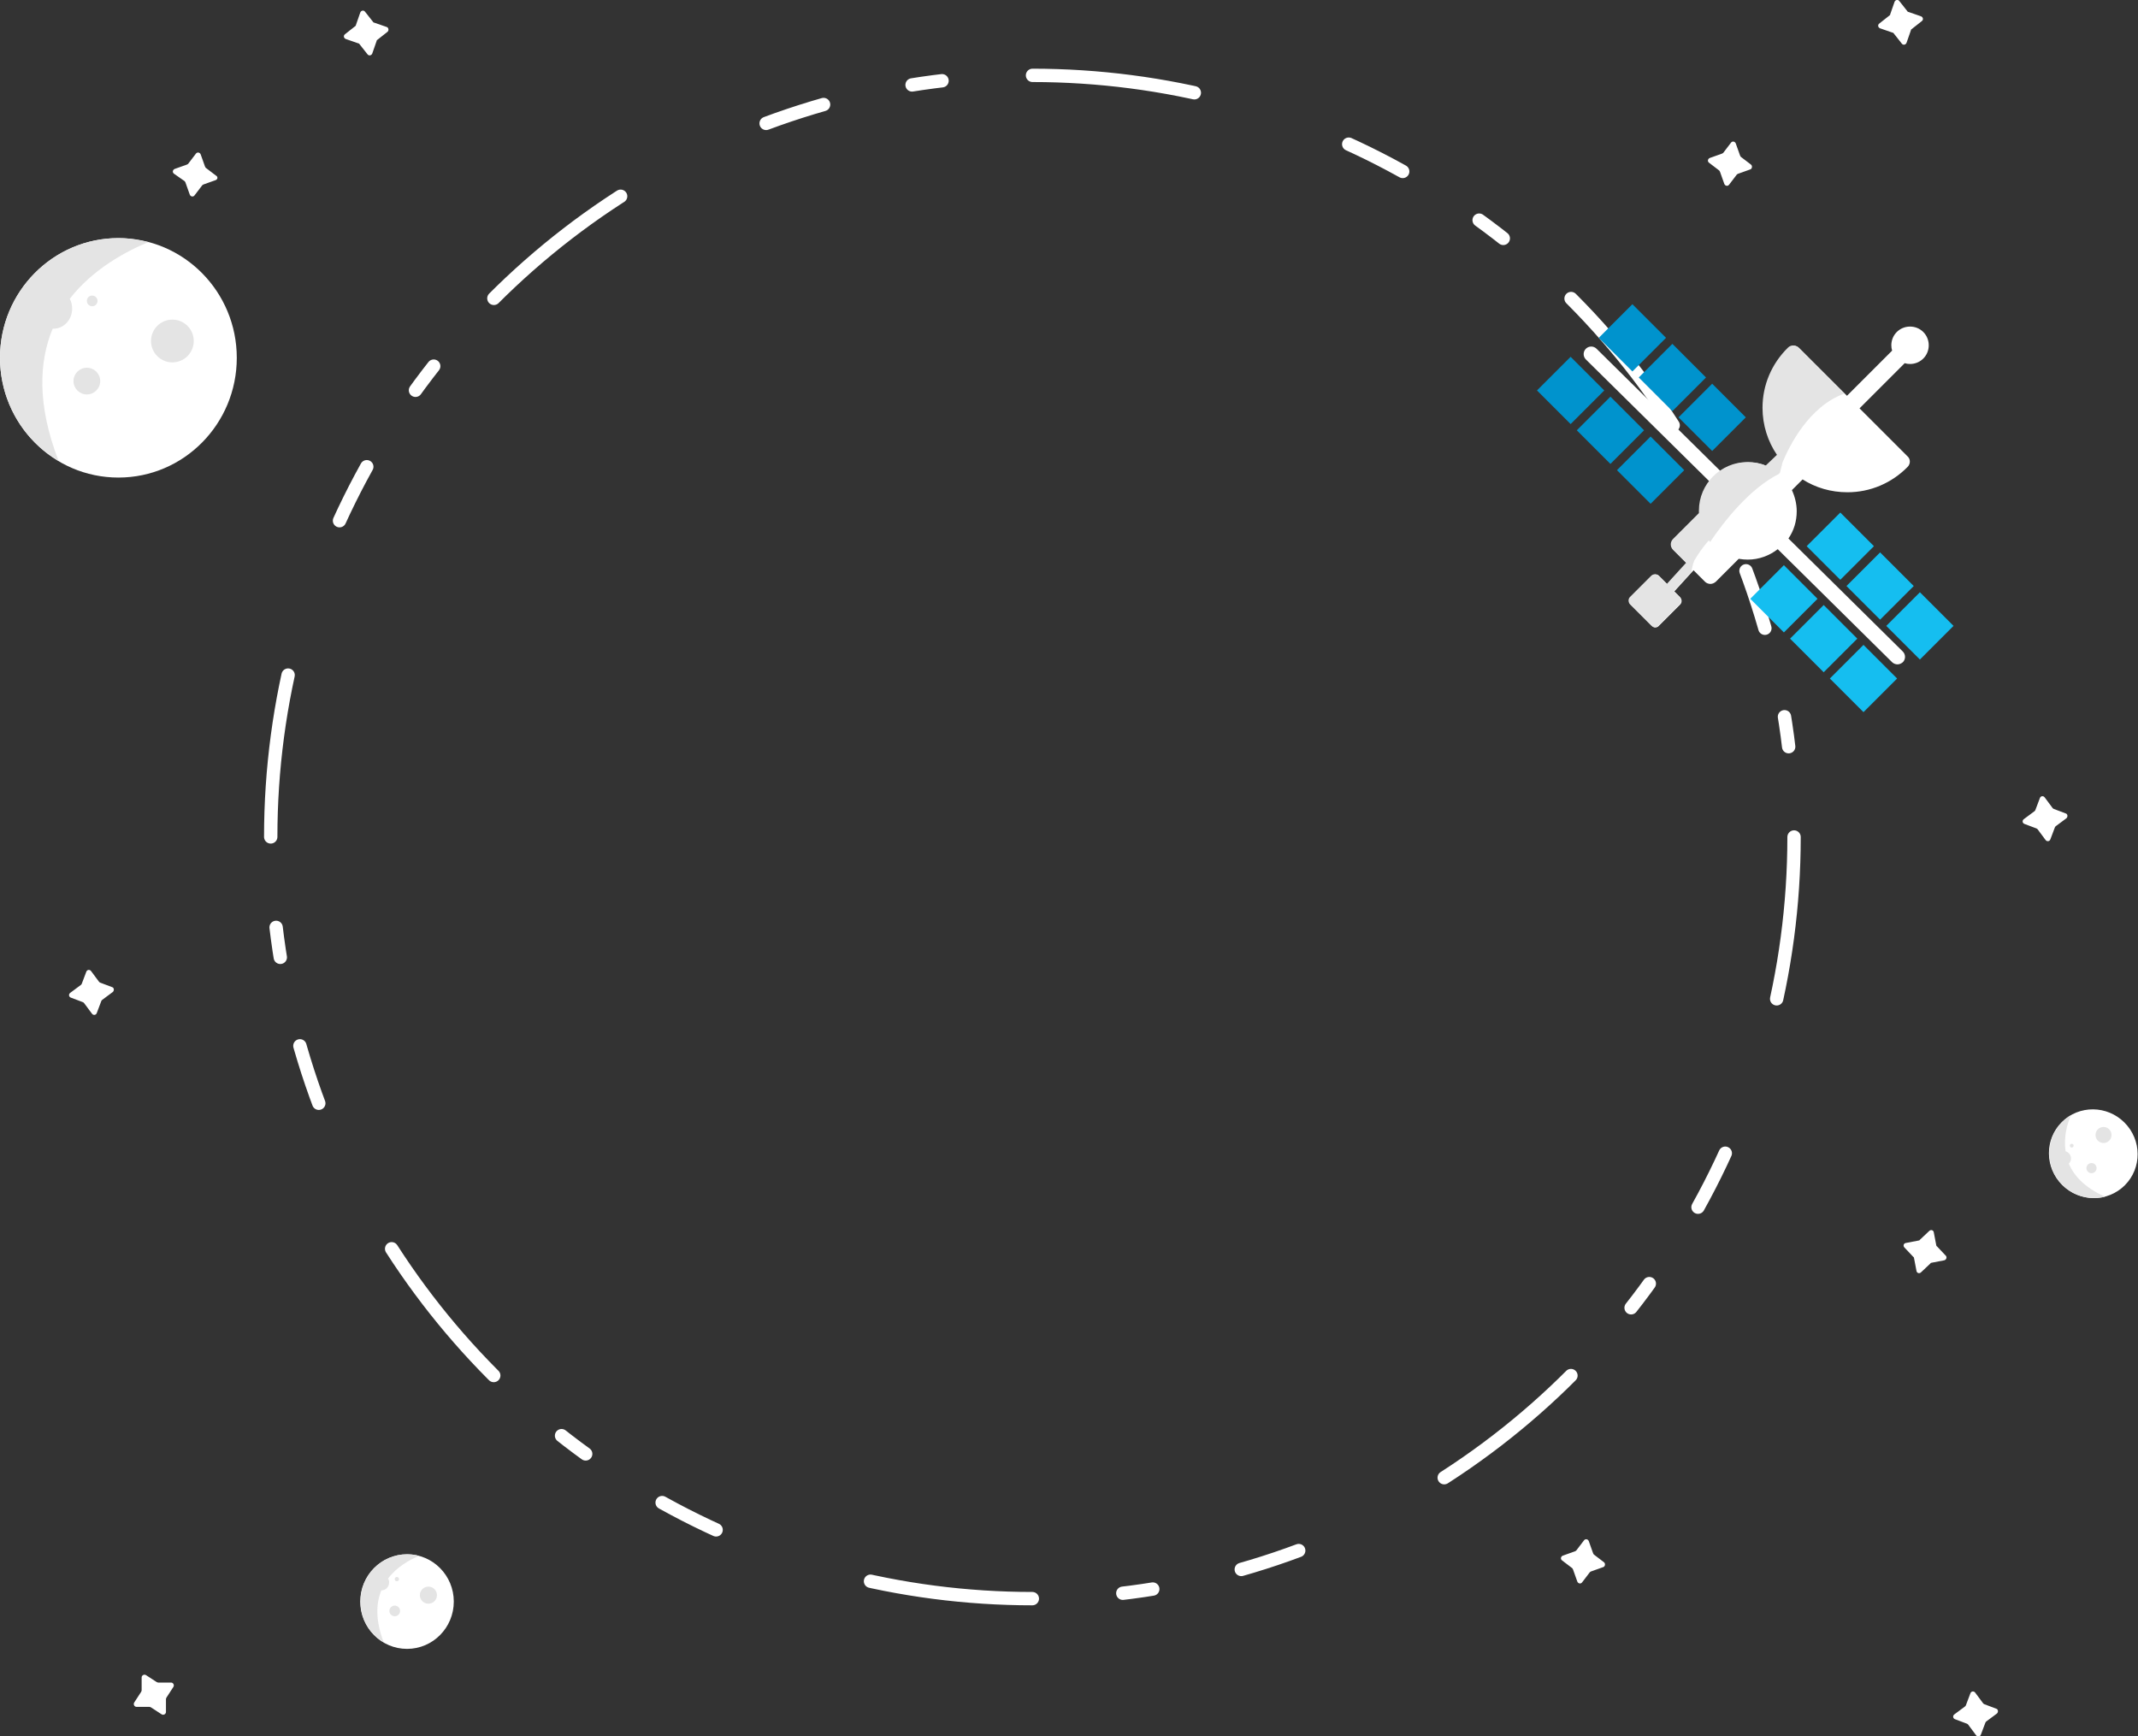 <?xml version="1.0" encoding="utf-8"?>
<!-- Generator: Adobe Illustrator 22.1.0, SVG Export Plug-In . SVG Version: 6.00 Build 0)  -->
<svg version="1.1" id="Layer_1" xmlns="http://www.w3.org/2000/svg" xmlns:xlink="http://www.w3.org/1999/xlink" x="0px" y="0px"
	 viewBox="0 0 800 649.7" style="enable-background:new 0 0 800 649.7;" xml:space="preserve">
<rect x="0" y="0" width="800" height="649.7" fill="#333333" stroke="none"/>
<style type="text/css">
	
		.st0{fill:none;stroke:#FFFFFF;stroke-width:5;stroke-linecap:round;stroke-linejoin:round;stroke-dasharray:61.012,61.012,22.627,33.941,11.314,33.941;}
	.st1{fill:#FFFFFF;}
	.st2{fill:#E4E4E4;}
	.st3{fill:#0093CD;}
	.st4{fill:#15BEF0;}
	.st5{fill:none;}
</style>
<title>space2</title>
<g>
	<g>
		<g>
			<circle class="st0" cx="386.3" cy="313.2" r="285"/>
		</g>
		<g>
			
				<ellipse transform="matrix(0.707 -0.707 0.707 0.707 -75.81 680.362)" class="st1" cx="783.4" cy="431.7" rx="16.5" ry="16.7"/>
			<g>
				<circle class="st2" cx="787.1" cy="424.7" r="3"/>
				<circle class="st2" cx="782.6" cy="437.1" r="1.9"/>
				<circle class="st2" cx="775.2" cy="428.7" r="0.7"/>
				<path class="st2" d="M774.9,417.3c-1.2,0.7-2.3,1.6-3.3,2.6c-6.4,6.4-6.4,16.9,0.1,23.5c4.3,4.3,10.5,5.8,16,4.4
					c-7.7-3.4-11.7-7.9-13.6-12.4c0,0,0.1-0.1,0.1-0.1c1-1,1-2.7-0.1-3.8c-0.3-0.3-0.8-0.6-1.2-0.7
					C772.1,425.5,773.5,420.6,774.9,417.3z"/>
			</g>
		</g>
		<g>
			<ellipse class="st1" cx="152.3" cy="599.3" rx="17.5" ry="17.7"/>
			<g>
				<circle class="st2" cx="160.3" cy="596.9" r="3.2"/>
				<circle class="st2" cx="147.7" cy="602.8" r="2"/>
				<circle class="st2" cx="148.5" cy="590.9" r="0.8"/>
				<path class="st2" d="M156.8,582.2c-1.4-0.4-2.9-0.6-4.4-0.6c-9.7,0-17.5,7.9-17.5,17.7c0,6.5,3.5,12.2,8.7,15.3
					c-3.2-8.3-2.9-14.7-0.9-19.5c0,0,0.1,0,0.1,0c1.5,0,2.8-1.3,2.8-3c0-0.5-0.1-1-0.4-1.4C148.5,586.3,153.2,583.7,156.8,582.2z"/>
			</g>
		</g>
		<g>
			<path class="st1" d="M773.2,306.2l-3.9,2.9c-0.2,0.1-0.3,0.3-0.4,0.5l-1.7,4.5c-0.3,0.8-1.3,0.9-1.8,0.2l-2.9-3.9
				c-0.1-0.2-0.3-0.3-0.5-0.4l-4.5-1.7c-0.8-0.3-0.9-1.3-0.2-1.8l3.9-2.9c0.2-0.1,0.3-0.3,0.4-0.5l1.7-4.5c0.3-0.8,1.3-0.9,1.8-0.2
				l2.9,3.9c0.1,0.2,0.3,0.3,0.5,0.4l4.5,1.7C773.7,304.6,773.8,305.7,773.2,306.2z"/>
			<path class="st1" d="M654.9,63.4l-4.5,1.6c-0.2,0.1-0.4,0.2-0.5,0.3l-2.9,3.8c-0.5,0.7-1.5,0.5-1.8-0.3l-1.6-4.5
				c-0.1-0.2-0.2-0.4-0.3-0.5l-3.8-2.9c-0.7-0.5-0.5-1.5,0.3-1.8l4.5-1.6c0.2-0.1,0.4-0.2,0.5-0.3l2.9-3.8c0.5-0.7,1.5-0.5,1.8,0.3
				l1.6,4.5c0.1,0.2,0.2,0.4,0.3,0.5l3.8,2.9C655.8,62.1,655.6,63.2,654.9,63.4z"/>
			<path class="st1" d="M719.1,7.9l-3.8,3c-0.2,0.1-0.3,0.3-0.3,0.5l-1.6,4.6c-0.3,0.8-1.3,1-1.8,0.3l-3-3.8
				c-0.1-0.2-0.3-0.3-0.5-0.3l-4.6-1.6c-0.8-0.3-1-1.3-0.3-1.8l3.8-3c0.2-0.1,0.3-0.3,0.3-0.5l1.6-4.6c0.3-0.8,1.3-1,1.8-0.3l3,3.8
				c0.1,0.2,0.3,0.3,0.5,0.3l4.6,1.6C719.6,6.4,719.8,7.4,719.1,7.9z"/>
			<path class="st1" d="M42.2,371.2l-3.9,2.9c-0.2,0.1-0.3,0.3-0.4,0.5l-1.7,4.5c-0.3,0.8-1.3,0.9-1.8,0.2l-2.9-3.9
				c-0.1-0.2-0.3-0.3-0.5-0.4l-4.5-1.7c-0.8-0.3-0.9-1.3-0.2-1.8l3.9-2.9c0.2-0.1,0.3-0.3,0.4-0.5l1.7-4.5c0.3-0.8,1.3-0.9,1.8-0.2
				l2.9,3.9c0.1,0.2,0.3,0.3,0.5,0.4l4.5,1.7C42.7,369.6,42.8,370.7,42.2,371.2z"/>
			<path class="st1" d="M80.7,67.4L76.2,69c-0.2,0.1-0.4,0.2-0.5,0.3l-2.9,3.8c-0.5,0.7-1.5,0.5-1.8-0.3l-1.6-4.5
				c-0.1-0.2-0.2-0.4-0.3-0.5L65.1,65c-0.7-0.5-0.5-1.5,0.3-1.8l4.5-1.6c0.2-0.1,0.4-0.2,0.5-0.3l2.9-3.8c0.5-0.7,1.5-0.5,1.8,0.3
				l1.6,4.5c0.1,0.2,0.2,0.4,0.3,0.5l3.8,2.9C81.6,66.1,81.5,67.1,80.7,67.4z"/>
			<path class="st1" d="M145,11.9l-3.8,3c-0.2,0.1-0.3,0.3-0.3,0.5l-1.6,4.6c-0.3,0.8-1.3,1-1.8,0.3l-3-3.8
				c-0.1-0.2-0.3-0.3-0.5-0.3l-4.6-1.6c-0.8-0.3-1-1.3-0.3-1.8l3.8-3c0.2-0.1,0.3-0.3,0.3-0.5l1.6-4.6c0.3-0.8,1.3-1,1.8-0.3l3,3.8
				c0.1,0.2,0.3,0.3,0.5,0.3l4.6,1.6C145.4,10.3,145.6,11.4,145,11.9z"/>
			<path class="st1" d="M747.2,641.2l-3.9,2.9c-0.2,0.1-0.3,0.3-0.4,0.5l-1.7,4.5c-0.3,0.8-1.3,0.9-1.8,0.2l-2.9-3.9
				c-0.1-0.2-0.3-0.3-0.5-0.4l-4.5-1.7c-0.8-0.3-0.9-1.3-0.2-1.8l3.9-2.9c0.2-0.1,0.3-0.3,0.4-0.5l1.7-4.5c0.3-0.8,1.3-0.9,1.8-0.2
				l2.9,3.9c0.1,0.2,0.3,0.3,0.5,0.4l4.5,1.7C747.7,639.6,747.8,640.7,747.2,641.2z"/>
			<path class="st1" d="M599.9,586.4l-4.5,1.6c-0.2,0.1-0.4,0.2-0.5,0.3l-2.9,3.8c-0.5,0.7-1.5,0.5-1.8-0.3l-1.6-4.5
				c-0.1-0.2-0.2-0.4-0.3-0.5l-3.8-2.9c-0.7-0.5-0.5-1.5,0.3-1.8l4.5-1.6c0.2-0.1,0.4-0.2,0.5-0.3l2.9-3.8c0.5-0.7,1.5-0.5,1.8,0.3
				l1.6,4.5c0.1,0.2,0.2,0.4,0.3,0.5l3.8,2.9C600.8,585.1,600.6,586.2,599.9,586.4z"/>
			<path class="st1" d="M727.5,471.6l-4.7,0.9c-0.2,0-0.4,0.1-0.5,0.3l-3.5,3.3c-0.6,0.6-1.6,0.3-1.7-0.6l-0.9-4.7
				c0-0.2-0.1-0.4-0.3-0.5l-3.3-3.5c-0.6-0.6-0.3-1.6,0.6-1.7l4.7-0.9c0.2,0,0.4-0.1,0.5-0.3l3.5-3.3c0.6-0.6,1.6-0.3,1.7,0.6
				l0.9,4.7c0,0.2,0.1,0.4,0.3,0.5l3.3,3.5C728.6,470.4,728.3,471.4,727.5,471.6z"/>
			<path class="st1" d="M64.9,631.2l-2.6,4c-0.1,0.2-0.2,0.4-0.2,0.6l0,4.8c0,0.8-0.9,1.3-1.6,0.9l-4-2.6c-0.2-0.1-0.4-0.2-0.6-0.2
				l-4.8,0c-0.8,0-1.3-0.9-0.9-1.6l2.6-4c0.1-0.2,0.2-0.4,0.2-0.6l0-4.8c0-0.8,0.9-1.3,1.6-0.9l4,2.6c0.2,0.1,0.4,0.2,0.6,0.2l4.8,0
				C64.8,629.6,65.3,630.5,64.9,631.2z"/>
			<g>
				<ellipse class="st1" cx="44.3" cy="133.9" rx="44.3" ry="44.8"/>
				<g>
					<circle class="st2" cx="64.5" cy="127.6" r="8"/>
					<circle class="st2" cx="32.5" cy="142.6" r="5"/>
					<circle class="st2" cx="34.5" cy="112.6" r="2"/>
					<path class="st2" d="M55.5,90.6c-3.6-0.9-7.3-1.5-11.2-1.5c-24.4,0-44.3,20-44.3,44.7c0,16.5,8.8,30.9,21.9,38.6
						c-8.1-21-7.3-37.1-2.2-49.4c0.1,0,0.2,0,0.3,0c3.9,0,7-3.4,7-7.5c0-1.3-0.3-2.6-0.9-3.7C34.6,100.9,46.6,94.3,55.5,90.6z"/>
				</g>
			</g>
		</g>
	</g>
	<g>
		<g>
			<path class="st1" d="M669.2,201.5c2-2.9,3.1-6.4,3.1-10.2c0-2.8-0.7-5.5-1.8-7.9l4-4c4.9,3.1,10.6,4.8,16.8,4.8
				c8.5,0,16.5-3.4,22.5-9.5c1.1-1.1,1.1-2.9,0-3.9l-18-18l16.9-16.9c0.6,0.2,1.3,0.3,2,0.3c3.9,0,7-3.1,7-7s-3.1-7-7-7s-7,3.1-7,7
				c0,0.7,0.1,1.4,0.3,2l-16.9,16.9l-17.9-17.9c-1.1-1.1-2.8-1.1-3.9,0c-6.1,6-9.5,14-9.5,22.5c0,6.5,2,12.6,5.4,17.6l-4.1,4.1
				c-2.1-0.9-4.5-1.4-6.9-1.4c-3.9,0-7.4,1.2-10.4,3.3l-46.4-45.8c-1.1-1.1-2.9-1.1-4,0c-1.1,1.1-1.1,2.9,0,4l46.3,45.7
				c-2.3,3.1-3.8,6.9-3.8,11c0,0.3,0,0.6,0,0.9l-9.7,9.7c-1.1,1.1-1.1,2.9,0,4l4.9,4.9l-7.2,7.9l-3.1-3.1c-0.7-0.7-1.9-0.7-2.7,0
				l-8,8c-0.7,0.7-0.7,1.9,0,2.7l8,8c0.4,0.4,0.9,0.6,1.3,0.6s1-0.2,1.3-0.6l8-8c0.7-0.7,0.7-1.9,0-2.7l-2.2-2.2l7.2-7.9l4.3,4.3
				c0.5,0.5,1.3,0.8,2,0.8s1.4-0.3,2-0.8l8.6-8.6c1.1,0.2,2.3,0.3,3.4,0.3c4.2,0,8.1-1.5,11.2-3.9l42.8,42.3c0.5,0.5,1.3,0.8,2,0.8
				c0.7,0,1.4-0.3,2-0.8c1.1-1.1,1.1-2.9,0-4L669.2,201.5z"/>
			
				<rect x="602" y="117.4" transform="matrix(0.707 -0.707 0.707 0.707 89.614 469.027)" class="st3" width="17.8" height="17.8"/>
			
				<rect x="617" y="132.3" transform="matrix(0.707 -0.707 0.707 0.707 83.434 483.936)" class="st3" width="17.8" height="17.8"/>
			
				<rect x="631.9" y="147.2" transform="matrix(0.707 -0.707 0.707 0.707 77.258 498.851)" class="st3" width="17.8" height="17.8"/>
			
				<rect x="578.9" y="137.1" transform="matrix(0.707 -0.707 0.707 0.707 68.903 458.453)" class="st3" width="17.8" height="17.8"/>
			
				<rect x="593.8" y="152" transform="matrix(0.707 -0.707 0.707 0.707 62.726 473.366)" class="st3" width="17.8" height="17.8"/>
			
				<rect x="608.8" y="167" transform="matrix(0.707 -0.707 0.707 0.707 56.551 488.282)" class="st3" width="17.8" height="17.8"/>
			
				<rect x="679.8" y="195.4" transform="matrix(0.707 -0.707 0.707 0.707 57.258 546.844)" class="st4" width="17.8" height="17.8"/>
			
				<rect x="694.7" y="210.3" transform="matrix(0.707 -0.707 0.707 0.707 51.082 561.761)" class="st4" width="17.8" height="17.8"/>
			
				<rect x="709.6" y="225.2" transform="matrix(0.707 -0.707 0.707 0.707 44.905 576.674)" class="st4" width="17.8" height="17.8"/>
			
				<rect x="658.7" y="215.1" transform="matrix(0.707 -0.707 0.707 0.707 37.137 537.692)" class="st4" width="17.8" height="17.8"/>
			
				<rect x="673.6" y="230" transform="matrix(0.707 -0.707 0.707 0.707 30.959 552.603)" class="st4" width="17.8" height="17.8"/>
			
				<rect x="688.5" y="244.9" transform="matrix(0.707 -0.707 0.707 0.707 24.782 567.518)" class="st4" width="17.8" height="17.8"/>
			<path class="st2" d="M672.9,130.1c-1.1-1.1-2.8-1.1-3.9,0c-6.1,6-9.5,14-9.5,22.5c0,6.5,2,12.6,5.4,17.6l0,0l-4.2,4
				c-2.1-0.9-4.4-1.3-6.8-1.3c-10,0-18.2,8.1-18.2,18.2c0,0.3,0,0.6,0,0.9l-9.7,9.7c-1.1,1.1-1.1,2.9,0,4l4.9,4.9l-7.2,7.9l-3.1-3.1
				c-0.7-0.7-1.9-0.7-2.7,0l-8,8c-0.7,0.7-0.7,1.9,0,2.7l8,8c0.4,0.4,0.9,0.6,1.3,0.6s1-0.2,1.3-0.6l8-8c0.7-0.7,0.7-1.9,0-2.7
				l-2.2-2.2l6.6-7.2c0.2-1.6,0.6-3.1,1.1-4.3c1.4-2.4,3.2-5,5.4-7.5c0.2,0.2,0.3,0.4,0.5,0.6c5.1-7.6,14.8-20,25.8-25.5
				c-0.2-0.1,0.3-0.3,0.3-0.3l1-4l0,0c0,0,0,0,0,0c2.5-6.1,9.9-21,23.1-25.7L672.9,130.1z"/>
		</g>
		<circle class="st5" cx="386.3" cy="313.2" r="5.3"/>
	</g>
</g>
</svg>
